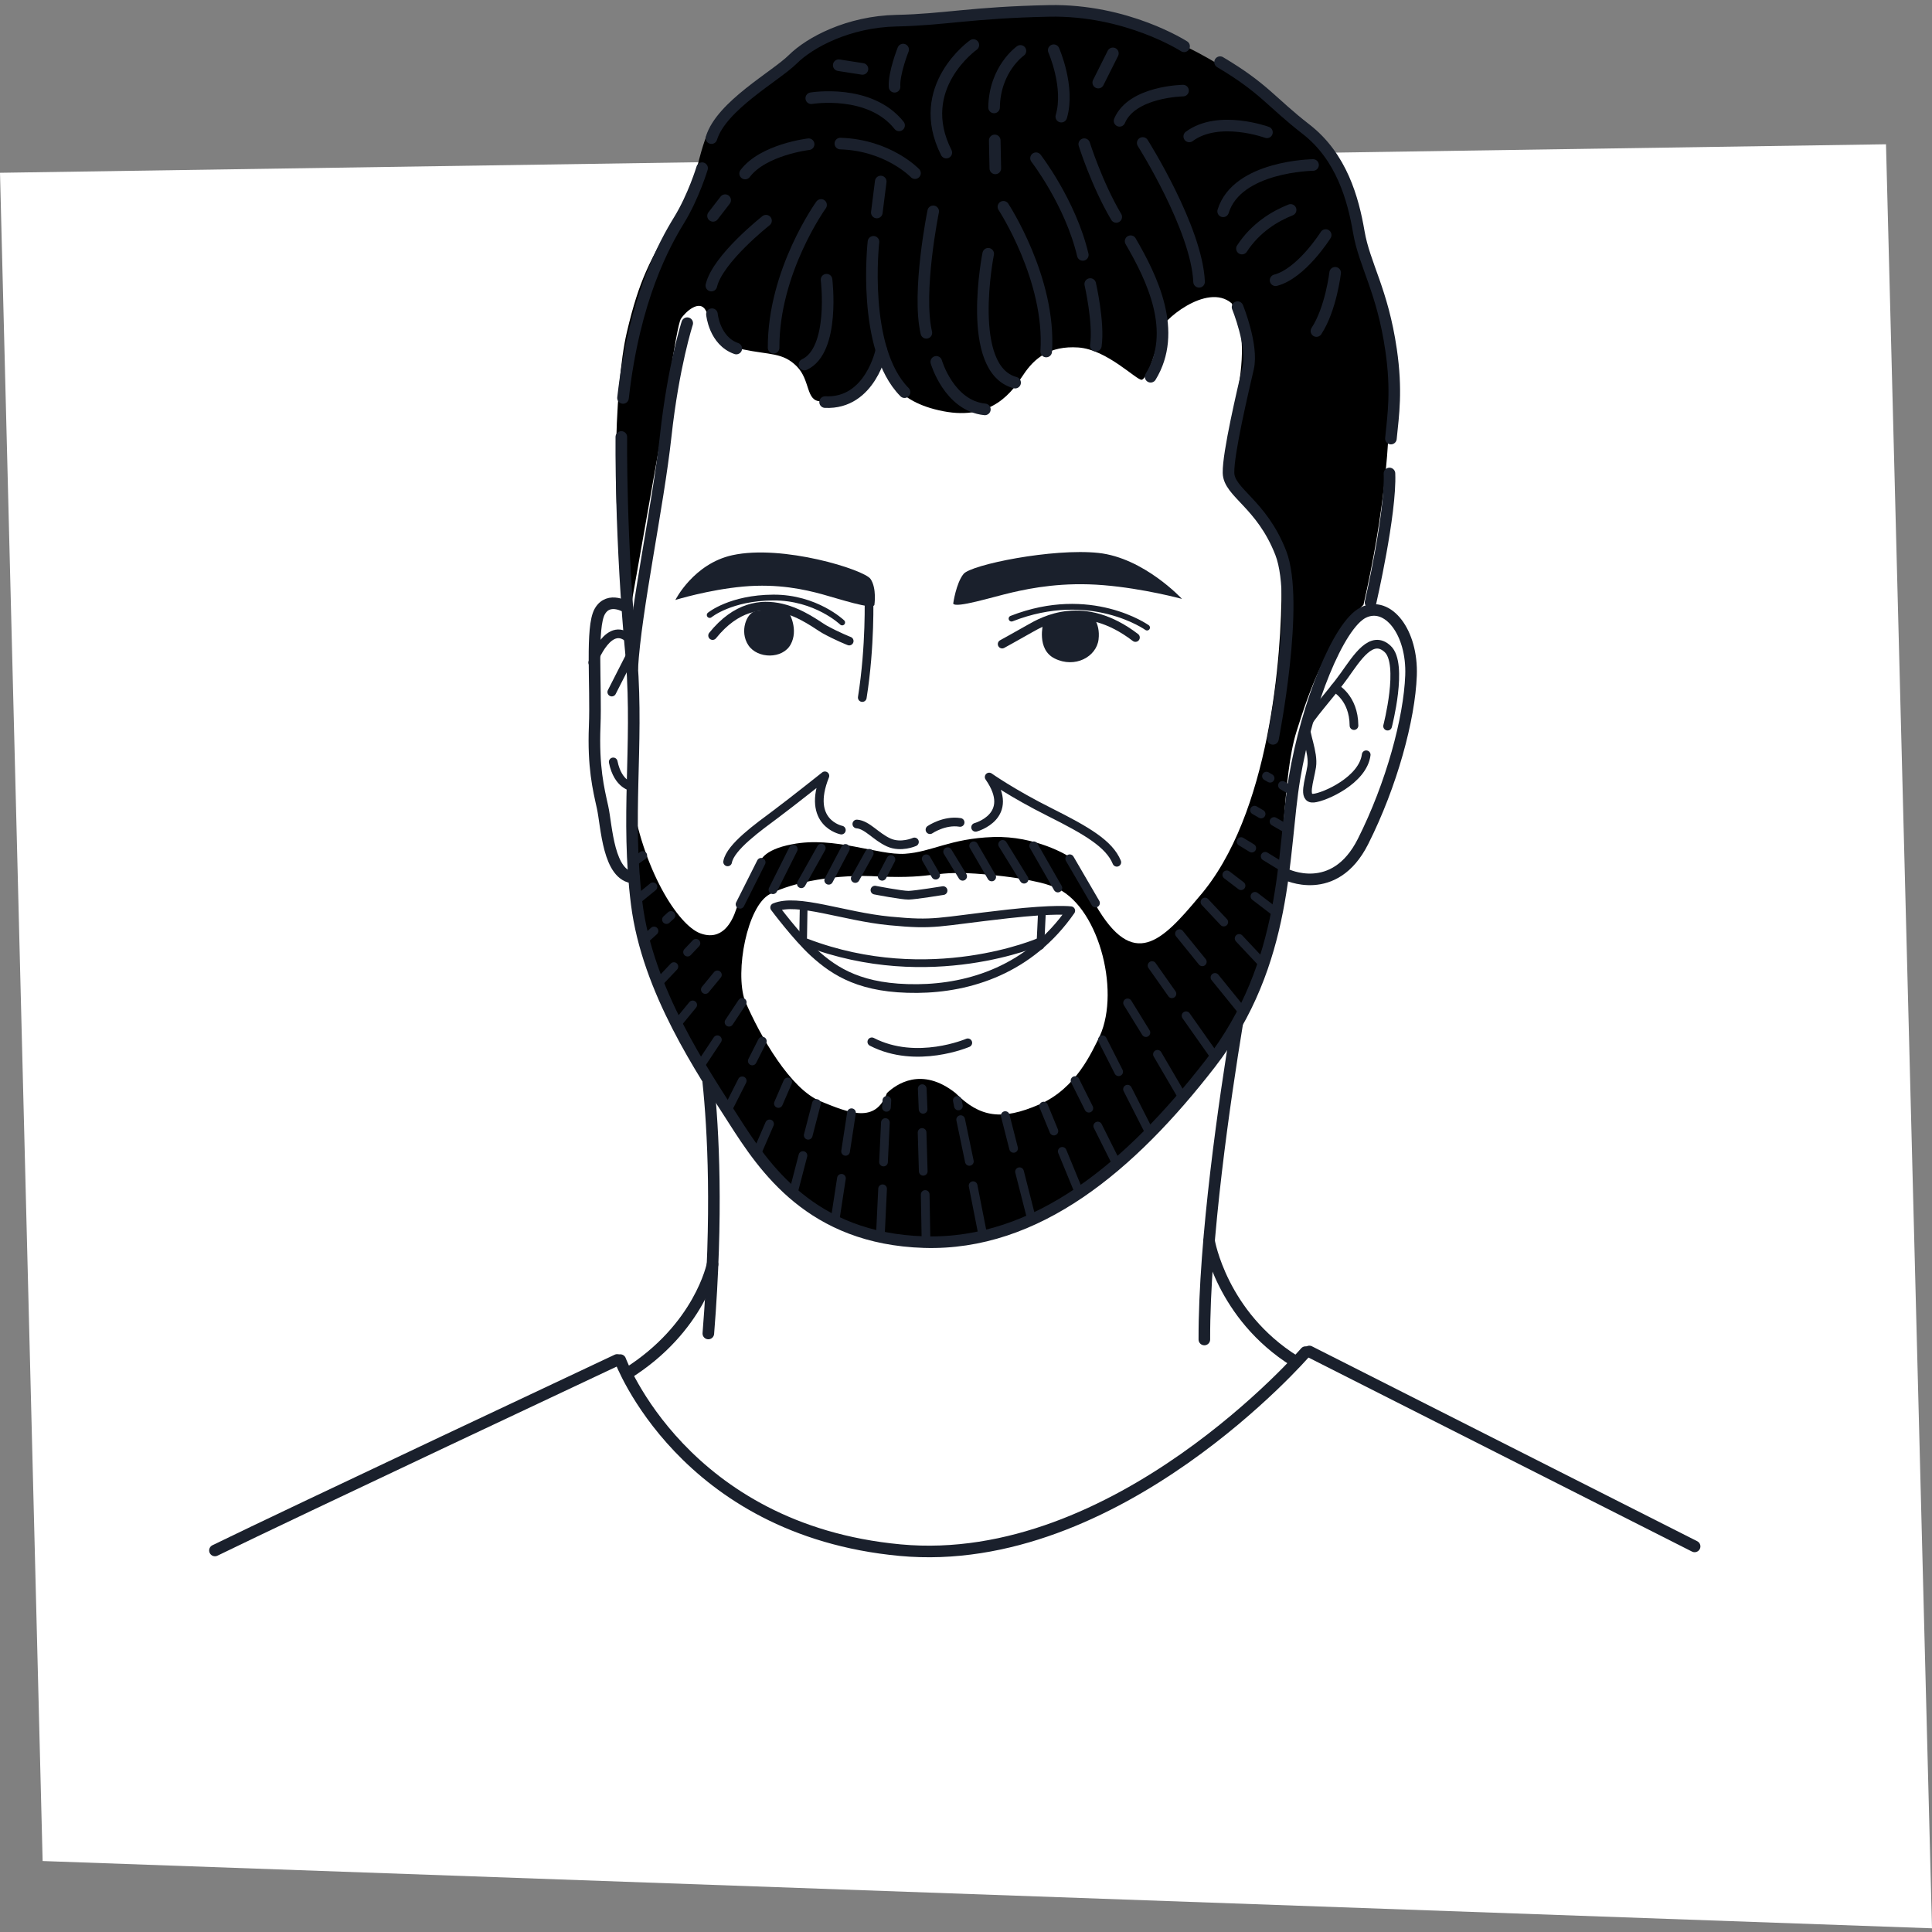<svg width="1000" height="1000" viewBox="0 0 1000 1000" fill="none" xmlns="http://www.w3.org/2000/svg">
<rect x="0" y="0" width="1000" height="1000" fill="#808080" stroke="none"/>
<g clip-path="url(#clip0)">
<path d="M0 89.432L976.191 74.677L1000 998.086L22.067 963.266L0 89.432Z" fill="white"/>
<g clip-path="url(#clip1)">
<path d="M569.252 536.262C580.2 512.006 567.965 467.571 545.545 459.128C545.545 459.128 537.515 454.999 509.77 452.561C482.023 450.124 485.774 454.987 455.043 453.684C433.544 452.192 410.066 456.598 398.387 462.849C386.707 469.101 380.356 502.775 385.507 517.801C393.664 536.906 409.333 563.738 424.574 569.962C439.814 576.187 453.07 581.656 459.081 565.773C463.804 561.264 476.987 551.821 494.589 565.773C507.254 578.438 518.594 580.051 537.913 571.68C557.231 563.308 565.155 544.332 569.252 536.262ZM362.367 483.05C373.727 487.325 378.878 477.276 381 470.792C383.12 464.307 393.45 446.214 393.45 446.214C393.45 446.214 394.332 439.884 410.053 436.984C431.864 432.673 454.617 442.835 468.445 441.908C482.274 440.979 491.793 434.022 514 433.245C536.204 432.467 553.099 443.209 553.099 443.209C553.099 443.209 551.976 444.959 566.944 468.162C586.65 502.54 601.414 487.167 620.589 464.23C657.402 421.932 663.433 339.041 663.343 303.295C663.255 267.549 635.904 252.973 634.478 246.239C633.051 239.506 635.415 229.152 640.085 205.546C644.753 181.942 643.182 168.125 637.479 156.971C624.693 145.96 600.636 166.42 599.789 172.235C599.022 181.913 593.517 196.195 590.948 196.57C588.379 196.945 572.913 180.837 558.079 179.853C543.245 178.87 535.329 185.471 529.705 193.96C524.082 202.45 513.769 217.797 488.225 212.845C462.682 207.895 458.85 193.802 453.16 183.291C450.936 200.407 433.046 207.536 424.999 207.701C416.95 207.866 419.624 196.862 412.389 189.603C405.155 182.343 398.422 183.769 384.513 180.834C370.605 177.899 368.322 166.029 365.202 160.512C362.085 154.993 354.91 161.152 352.415 165.068C349.918 168.984 342.845 221.945 342.845 221.945L325.913 317.618C315.466 274.034 317.917 199.912 324.432 172.082C330.947 144.252 336.551 134.798 349.3 112.637C362.049 90.477 359.126 89.248 364.9 72.383C370.673 55.519 389.796 45.787 410.666 27.002C431.537 8.217 462.494 10.159 495.939 7.863C529.386 5.568 555.381 1.17 593.349 15.206C631.317 29.242 660.147 53.128 672.625 64.788C685.102 76.447 692.698 85.631 699.026 111.587C705.355 137.543 713.508 142.53 717.828 180.443C722.148 218.357 715.786 269.371 705.732 313.053C687.417 330.82 678.261 355.483 671.011 378.82C663.759 402.156 665.261 443.992 658.169 475.054C651.076 506.117 641.382 535.944 599.123 579.643C556.863 623.342 515.234 650.604 455.751 639.585C396.267 628.566 383.13 584.715 353.885 540.548C324.639 496.383 324.373 444.227 326.583 410.688C332.547 450.178 351.007 478.773 362.367 483.05Z" fill="currentColor"/>
<path d="M719.937 227.004C721.186 214.628 723.085 202.094 720.019 181.078C715.523 150.252 706.237 137.131 703.308 120.015C700.383 102.899 694.353 81.123 676.027 66.899C657.701 52.675 654.555 45.869 631.516 32.17" stroke="#1A202C" stroke-width="6" stroke-miterlimit="10" stroke-linecap="round" stroke-linejoin="round"/>
<path d="M709.388 311.833C709.388 311.833 720.035 265.669 719.184 245.075" stroke="#1A202C" stroke-width="6" stroke-miterlimit="10" stroke-linecap="round" stroke-linejoin="round"/>
<path d="M612.883 23.965C612.883 23.965 583.292 4.819 542.945 5.646C502.599 6.472 488.933 10.189 464.039 10.698C439.144 11.209 419.182 21.924 410.344 30.693C401.506 39.463 373.477 54.636 368.241 71.491" stroke="#1A202C" stroke-width="6" stroke-miterlimit="10" stroke-linecap="round" stroke-linejoin="round"/>
<path d="M363.406 87.048C363.406 87.048 358.984 101.738 351.503 113.914C344.025 126.09 328.285 154.325 322.474 205.972" stroke="#1A202C" stroke-width="6" stroke-miterlimit="10" stroke-linecap="round" stroke-linejoin="round"/>
<path d="M665.467 452.502C665.467 452.502 690.629 465.084 705.484 435.579C720.337 406.076 729.514 371.966 730.344 349.619C731.175 327.274 718.384 310.788 705.63 317.062C692.877 323.335 676.535 364.033 670.03 402.814C663.526 441.594 667.275 497.918 626.275 550.717C585.277 603.514 536.722 644.723 478.286 642.915C419.849 641.106 395.589 604.46 379.619 579.453C363.647 554.446 335.203 512.734 329.558 467.761C323.912 422.789 330.375 386.975 326.98 341.999C320.965 279.001 321.599 226.171 321.599 226.171" stroke="#1A202C" stroke-width="6" stroke-miterlimit="10" stroke-linecap="round" stroke-linejoin="round"/>
<path d="M324.698 314.481C324.698 314.481 315.125 308.32 310.462 316.468C305.798 324.614 308.665 354.506 307.812 375.779C306.961 397.052 309.767 408.266 311.897 417.884C314.026 427.503 314.737 453.6 328.189 454.277" stroke="#1A202C" stroke-width="6" stroke-miterlimit="10" stroke-linecap="round" stroke-linejoin="round"/>
<path d="M511.492 131.354C511.492 131.354 499.514 191.178 525.419 198.055" stroke="#1A202C" stroke-width="6" stroke-miterlimit="10" stroke-linecap="round" stroke-linejoin="round"/>
<path d="M483.023 109.394C483.023 109.394 474.538 151.112 479.481 172.266" stroke="#1A202C" stroke-width="6" stroke-miterlimit="10" stroke-linecap="round" stroke-linejoin="round"/>
<path d="M484.621 187.297C484.621 187.297 491.202 210.028 509.761 211.902" stroke="#1A202C" stroke-width="6" stroke-miterlimit="10" stroke-linecap="round" stroke-linejoin="round"/>
<path d="M452.108 125.164C452.108 125.164 445.834 180.47 468.196 202.985" stroke="#1A202C" stroke-width="6" stroke-miterlimit="10" stroke-linecap="round" stroke-linejoin="round"/>
<path d="M456.208 181.19C456.208 181.19 450.611 209.25 427.077 208.122" stroke="#1A202C" stroke-width="6" stroke-miterlimit="10" stroke-linecap="round" stroke-linejoin="round"/>
<path d="M427.819 144.77C427.819 144.77 432.324 181.284 416.375 188.697" stroke="#1A202C" stroke-width="6" stroke-miterlimit="10" stroke-linecap="round" stroke-linejoin="round"/>
<path d="M424.987 106.075C424.987 106.075 400.248 140.397 400.416 180.007" stroke="#1A202C" stroke-width="6" stroke-miterlimit="10" stroke-linecap="round" stroke-linejoin="round"/>
<path d="M519.367 107.038C519.367 107.038 543.967 144.536 541.514 181.944" stroke="#1A202C" stroke-width="6" stroke-miterlimit="10" stroke-linecap="round" stroke-linejoin="round"/>
<path d="M536.242 81.895C536.242 81.895 554.107 105.018 560.457 131.95" stroke="#1A202C" stroke-width="6" stroke-miterlimit="10" stroke-linecap="round" stroke-linejoin="round"/>
<path d="M564.307 147.018C564.307 147.018 568.905 167.038 567.215 178.915" stroke="#1A202C" stroke-width="6" stroke-miterlimit="10" stroke-linecap="round" stroke-linejoin="round"/>
<path d="M585.203 124.845C596.359 144.013 609.809 171.693 595.563 195.007" stroke="#1A202C" stroke-width="6" stroke-miterlimit="10" stroke-linecap="round" stroke-linejoin="round"/>
<path d="M561.213 74.62C561.213 74.62 567.758 95.419 577.765 112.282" stroke="#1A202C" stroke-width="6" stroke-miterlimit="10" stroke-linecap="round" stroke-linejoin="round"/>
<path d="M591.473 74C591.473 74 619.43 118.191 620.642 145.864" stroke="#1A202C" stroke-width="6" stroke-miterlimit="10" stroke-linecap="round" stroke-linejoin="round"/>
<path d="M396.491 114.227C396.491 114.227 371.452 133.903 368.194 147.818" stroke="#1A202C" stroke-width="6" stroke-miterlimit="10" stroke-linecap="round" stroke-linejoin="round"/>
<path d="M368.498 162.625C368.498 162.625 369.746 176.448 381.1 180.402" stroke="#1A202C" stroke-width="6" stroke-miterlimit="10" stroke-linecap="round" stroke-linejoin="round"/>
<path d="M355.711 167.272C355.711 167.272 348.542 189.335 344.563 225.701C340.586 262.066 328.963 315.846 327.245 345.792" stroke="#1A202C" stroke-width="6" stroke-miterlimit="10" stroke-linecap="round" stroke-linejoin="round"/>
<path d="M640.556 158.981C640.556 158.981 648.694 178.923 646.033 190.5C643.372 202.078 635.662 234.442 635.874 244.742C636.084 255.044 652.945 260.603 662.916 286.162C672.887 311.722 658.878 382.431 658.878 382.431" stroke="#1A202C" stroke-width="6" stroke-miterlimit="10" stroke-linecap="round" stroke-linejoin="round"/>
<path d="M679.626 85.397C679.626 85.397 640.346 85.88 633.098 109.377" stroke="#1A202C" stroke-width="6" stroke-miterlimit="10" stroke-linecap="round" stroke-linejoin="round"/>
<path d="M668.018 108.661C660.139 111.772 650.009 117.673 642.833 128.662" stroke="#1A202C" stroke-width="6" stroke-miterlimit="10" stroke-linecap="round" stroke-linejoin="round"/>
<path d="M686.167 121.655C686.167 121.655 673.693 141.556 660.238 145.052" stroke="#1A202C" stroke-width="6" stroke-miterlimit="10" stroke-linecap="round" stroke-linejoin="round"/>
<path d="M691.076 141.199C691.076 141.199 688.883 159.922 681.388 171.348" stroke="#1A202C" stroke-width="6" stroke-miterlimit="10" stroke-linecap="round" stroke-linejoin="round"/>
<path d="M655.771 68.495C655.771 68.495 630.786 59.346 615.557 70.608" stroke="#1A202C" stroke-width="6" stroke-miterlimit="10" stroke-linecap="round" stroke-linejoin="round"/>
<path d="M528.168 26.346C528.168 26.346 514.842 35.636 514.528 55.61" stroke="#1A202C" stroke-width="6" stroke-miterlimit="10" stroke-linecap="round" stroke-linejoin="round"/>
<path d="M514.878 72.672L515.174 87.158" stroke="#1A202C" stroke-width="6" stroke-miterlimit="10" stroke-linecap="round" stroke-linejoin="round"/>
<path d="M503.802 23.303C503.802 23.303 472.689 45.196 489.806 78.982" stroke="#1A202C" stroke-width="6" stroke-miterlimit="10" stroke-linecap="round" stroke-linejoin="round"/>
<path d="M545.402 25.992C545.402 25.992 553.845 45.142 549.327 60.371" stroke="#1A202C" stroke-width="6" stroke-miterlimit="10" stroke-linecap="round" stroke-linejoin="round"/>
<path d="M612.334 46.895C612.334 46.895 585.933 47.276 579.484 62.544" stroke="#1A202C" stroke-width="6" stroke-miterlimit="10" stroke-linecap="round" stroke-linejoin="round"/>
<path d="M576.03 27.619L568.45 42.749" stroke="#1A202C" stroke-width="6" stroke-miterlimit="10" stroke-linecap="round" stroke-linejoin="round"/>
<path d="M473.601 89.62C473.601 89.62 459.776 75.089 434.962 74.31" stroke="#1A202C" stroke-width="6" stroke-miterlimit="10" stroke-linecap="round" stroke-linejoin="round"/>
<path d="M418.544 74.646C418.544 74.646 395.09 77.381 385.684 89.812" stroke="#1A202C" stroke-width="6" stroke-miterlimit="10" stroke-linecap="round" stroke-linejoin="round"/>
<path d="M419.912 50.84C419.912 50.84 450.158 45.765 465.364 64.884" stroke="#1A202C" stroke-width="6" stroke-miterlimit="10" stroke-linecap="round" stroke-linejoin="round"/>
<path d="M467.459 25.658C467.459 25.658 462.558 37.997 463.022 44.911" stroke="#1A202C" stroke-width="6" stroke-miterlimit="10" stroke-linecap="round" stroke-linejoin="round"/>
<path d="M446.408 35.67L434.131 33.748" stroke="#1A202C" stroke-width="6" stroke-miterlimit="10" stroke-linecap="round" stroke-linejoin="round"/>
<path d="M453.837 109.992L455.868 93.955" stroke="#1A202C" stroke-width="6" stroke-miterlimit="10" stroke-linecap="round" stroke-linejoin="round"/>
<path d="M375.34 103.604L369.065 111.73" stroke="#1A202C" stroke-width="6" stroke-miterlimit="10" stroke-linecap="round" stroke-linejoin="round"/>
<path d="M640.307 530.191C634.091 568.065 623.233 641.421 623.37 693.322" stroke="#1A202C" stroke-width="6" stroke-miterlimit="10" stroke-linecap="round" stroke-linejoin="round"/>
<path d="M366.594 559.963C369.143 584.386 371.607 628.517 366.631 690.211" stroke="#1A202C" stroke-width="6" stroke-miterlimit="10" stroke-linecap="round" stroke-linejoin="round"/>
<path d="M625.813 642.349C625.813 642.349 632.272 680.78 670.115 704.48" stroke="#1A202C" stroke-width="6" stroke-miterlimit="10" stroke-linecap="round" stroke-linejoin="round"/>
<path d="M368.809 654.401C368.809 654.401 362.35 687.354 324.507 711.054" stroke="#1A202C" stroke-width="6" stroke-miterlimit="10" stroke-linecap="round" stroke-linejoin="round"/>
<path d="M677.712 699.524L877.13 800.414" stroke="#1A202C" stroke-width="6" stroke-miterlimit="10" stroke-linecap="round" stroke-linejoin="round"/>
<path d="M321.057 703.988C321.057 703.988 353.575 791.855 465.876 802.351C578.176 812.846 675.731 699.866 675.731 699.866" stroke="#1A202C" stroke-width="6" stroke-miterlimit="10" stroke-linecap="round" stroke-linejoin="round"/>
<path d="M319.433 703.906C319.433 703.906 150.554 783.318 111.258 802.515" stroke="#1A202C" stroke-width="6" stroke-miterlimit="10" stroke-linecap="round" stroke-linejoin="round"/>
<path d="M718.215 375.847C718.215 375.847 726.572 343.686 718.255 335.912C709.937 328.138 702.458 340.315 695.779 349.684C689.101 359.053 677.005 372.153 676.043 375.74C675.08 379.325 680.064 389.511 678.925 396.834C677.787 404.157 674.118 413.68 679.904 413.131C685.689 412.584 705.477 403.804 707.14 390.674" stroke="#1A202C" stroke-width="4.5" stroke-miterlimit="10" stroke-linecap="round" stroke-linejoin="round"/>
<path d="M690.95 356.029C690.95 356.029 700.733 360.962 700.818 375.56" stroke="#1A202C" stroke-width="4.5" stroke-miterlimit="10" stroke-linecap="round" stroke-linejoin="round"/>
<path d="M306.793 342.951C306.793 342.951 315.501 318.94 326.959 331.91" stroke="#1A202C" stroke-width="4.5" stroke-miterlimit="10" stroke-linecap="round" stroke-linejoin="round"/>
<path d="M326.659 338.573L316.662 358.207" stroke="#1A202C" stroke-width="4.5" stroke-miterlimit="10" stroke-linecap="round" stroke-linejoin="round"/>
<path d="M327.371 407.257C327.371 407.257 319.885 406.555 317.404 394.369" stroke="#1A202C" stroke-width="4.5" stroke-miterlimit="10" stroke-linecap="round" stroke-linejoin="round"/>
<path d="M518.719 333.374C518.719 333.374 525.54 329.637 532.861 325.462C540.183 321.286 560.874 309.43 587.703 329.973" stroke="#1A202C" stroke-width="4.5" stroke-miterlimit="10" stroke-linecap="round" stroke-linejoin="round"/>
<path d="M593.716 324.832C593.716 324.832 564.629 304.096 523.575 320.193" stroke="#1A202C" stroke-width="3" stroke-miterlimit="10" stroke-linecap="round" stroke-linejoin="round"/>
<path d="M439.541 331.803C439.541 331.803 433.263 329.355 426.748 325.732C420.234 322.108 393.127 298.853 368.845 328.958" stroke="#1A202C" stroke-width="4.5" stroke-miterlimit="10" stroke-linecap="round" stroke-linejoin="round"/>
<path d="M435.91 322.189C435.91 322.189 422.33 309.159 400.219 309.289C378.107 309.419 367.341 318.325 367.341 318.325" stroke="#1A202C" stroke-width="3" stroke-miterlimit="10" stroke-linecap="round" stroke-linejoin="round"/>
<path d="M449.752 308.781C449.752 308.781 450.597 334.244 446.314 361.043" stroke="#1A202C" stroke-width="4.5" stroke-miterlimit="10" stroke-linecap="round" stroke-linejoin="round"/>
<path d="M481.355 429.439C481.355 429.439 488.777 424.35 496.957 425.684" stroke="#1A202C" stroke-width="4.5" stroke-miterlimit="10" stroke-linecap="round" stroke-linejoin="round"/>
<path d="M504.975 428.223C504.975 428.223 526.156 422.51 511.997 402.189C511.997 402.189 523.96 410.657 543.279 420.332C562.598 430.007 574.19 436.852 578.054 446.313" stroke="#1A202C" stroke-width="4.5" stroke-miterlimit="10" stroke-linecap="round" stroke-linejoin="round"/>
<path d="M473.312 435.793C473.312 435.793 466.323 438.931 460.005 436.065C453.292 433.021 448.872 426.886 443.496 426.496" stroke="#1A202C" stroke-width="4.5" stroke-miterlimit="10" stroke-linecap="round" stroke-linejoin="round"/>
<path d="M554.227 471.382C554.227 471.382 546.276 470.281 521.582 473.058C484.463 477.232 484.372 478.961 460.493 476.665C436.615 474.369 412.884 464.751 400.963 469.718C400.963 469.718 412.406 485.047 421.248 493.116C432.302 503.205 446.04 511.952 474.868 511.674C501.754 511.414 532.976 501.971 554.227 471.382Z" stroke="#1A202C" stroke-width="4.5" stroke-miterlimit="10" stroke-linecap="round" stroke-linejoin="round"/>
<path d="M539.248 473.303L538.481 489.526" stroke="#1A202C" stroke-width="4" stroke-miterlimit="10" stroke-linecap="round" stroke-linejoin="round"/>
<path d="M415.946 471.023L415.681 486.701" stroke="#1A202C" stroke-width="4" stroke-miterlimit="10" stroke-linecap="round" stroke-linejoin="round"/>
<path d="M538.288 487.321C538.288 487.321 481.565 512.274 417.383 487.804" stroke="#1A202C" stroke-width="4" stroke-miterlimit="10" stroke-linecap="round" stroke-linejoin="round"/>
<path d="M488.137 460.968C488.137 460.968 473.746 463.304 470.312 463.373C466.878 463.444 452.866 460.726 452.866 460.726" stroke="#1A202C" stroke-width="4.5" stroke-miterlimit="10" stroke-linecap="round" stroke-linejoin="round"/>
<path d="M500.932 539.76C500.932 539.76 474.425 551.194 451.257 539.247" stroke="#1A202C" stroke-width="4.5" stroke-miterlimit="10" stroke-linecap="round" stroke-linejoin="round"/>
<path d="M435.483 429.648C435.483 429.648 417.16 426.032 426.963 401.569C426.963 401.569 410.657 414.552 401.624 421.314C392.591 428.076 378.028 438.382 376.615 446.109" stroke="#1A202C" stroke-width="4.5" stroke-miterlimit="10" stroke-linecap="round" stroke-linejoin="round"/>
<path d="M493.374 312.423C493.374 312.423 494.839 301.873 498.735 297.069C502.632 292.266 544.924 283.67 568.523 286.192C592.122 288.714 611.795 309.995 611.795 309.995C611.795 309.995 592.028 304.603 571.178 302.884C550.329 301.164 534.099 304.288 523.898 306.643C513.697 309 494.687 314.972 493.374 312.423Z" fill="#1A202C"/>
<path d="M452.579 313.151C452.579 313.151 453.896 304.485 450.586 299.666C447.275 294.846 405.05 281.679 379.08 287.364C358.997 291.761 349.564 310.54 349.564 310.54C349.564 310.54 366.688 305.233 384.703 303.602C402.719 301.972 416.694 305.165 425.473 307.563C434.253 309.963 451.417 315.695 452.579 313.151Z" fill="#1A202C"/>
<path d="M657.406 402.813L655.515 401.715" stroke="#1A202C" stroke-width="4.5" stroke-miterlimit="10" stroke-linecap="round" stroke-linejoin="round"/>
<path d="M668.553 409.285L663.801 406.526" stroke="#1A202C" stroke-width="4.5" stroke-miterlimit="10" stroke-linecap="round" stroke-linejoin="round"/>
<path d="M652.749 421.323L649.33 419.341" stroke="#1A202C" stroke-width="4.5" stroke-miterlimit="10" stroke-linecap="round" stroke-linejoin="round"/>
<path d="M666.494 429.294L659.438 425.203" stroke="#1A202C" stroke-width="4.5" stroke-miterlimit="10" stroke-linecap="round" stroke-linejoin="round"/>
<path d="M647.909 438.978L642.362 435.587" stroke="#1A202C" stroke-width="4.5" stroke-miterlimit="10" stroke-linecap="round" stroke-linejoin="round"/>
<path d="M664.104 448.881L654.851 443.223" stroke="#1A202C" stroke-width="4.5" stroke-miterlimit="10" stroke-linecap="round" stroke-linejoin="round"/>
<path d="M642.362 458.445L634.986 452.805" stroke="#1A202C" stroke-width="4.5" stroke-miterlimit="10" stroke-linecap="round" stroke-linejoin="round"/>
<path d="M660.833 472.566L649.558 463.946" stroke="#1A202C" stroke-width="4.5" stroke-miterlimit="10" stroke-linecap="round" stroke-linejoin="round"/>
<path d="M633.418 477.259L623.68 466.885" stroke="#1A202C" stroke-width="4.5" stroke-miterlimit="10" stroke-linecap="round" stroke-linejoin="round"/>
<path d="M653.641 498.799L641.368 485.726" stroke="#1A202C" stroke-width="4.5" stroke-miterlimit="10" stroke-linecap="round" stroke-linejoin="round"/>
<path d="M622.309 497.829L610.49 483.259" stroke="#1A202C" stroke-width="4.5" stroke-miterlimit="10" stroke-linecap="round" stroke-linejoin="round"/>
<path d="M642.869 523.173L628.864 505.91" stroke="#1A202C" stroke-width="4.5" stroke-miterlimit="10" stroke-linecap="round" stroke-linejoin="round"/>
<path d="M606.595 514.377L596.298 499.77" stroke="#1A202C" stroke-width="4.5" stroke-miterlimit="10" stroke-linecap="round" stroke-linejoin="round"/>
<path d="M628.864 546.97L613.9 525.743" stroke="#1A202C" stroke-width="4.5" stroke-miterlimit="10" stroke-linecap="round" stroke-linejoin="round"/>
<path d="M593.121 534.474L583.635 519.09" stroke="#1A202C" stroke-width="4.5" stroke-miterlimit="10" stroke-linecap="round" stroke-linejoin="round"/>
<path d="M611.896 567.607L599.09 545.707" stroke="#1A202C" stroke-width="4.5" stroke-miterlimit="10" stroke-linecap="round" stroke-linejoin="round"/>
<path d="M579.018 554.736L570.608 538.181" stroke="#1A202C" stroke-width="4.5" stroke-miterlimit="10" stroke-linecap="round" stroke-linejoin="round"/>
<path d="M595.217 586.627L583.599 563.756" stroke="#1A202C" stroke-width="4.5" stroke-miterlimit="10" stroke-linecap="round" stroke-linejoin="round"/>
<path d="M563.588 573.6L556.441 559.297" stroke="#1A202C" stroke-width="4.5" stroke-miterlimit="10" stroke-linecap="round" stroke-linejoin="round"/>
<path d="M578.158 602.758L568.2 582.831" stroke="#1A202C" stroke-width="4.5" stroke-miterlimit="10" stroke-linecap="round" stroke-linejoin="round"/>
<path d="M545.495 585.434L540.18 572.512" stroke="#1A202C" stroke-width="4.5" stroke-miterlimit="10" stroke-linecap="round" stroke-linejoin="round"/>
<path d="M558.482 617.009L549.816 595.94" stroke="#1A202C" stroke-width="4.5" stroke-miterlimit="10" stroke-linecap="round" stroke-linejoin="round"/>
<path d="M524.635 594.398L520.313 577.428" stroke="#1A202C" stroke-width="4.5" stroke-miterlimit="10" stroke-linecap="round" stroke-linejoin="round"/>
<path d="M533.856 630.611L527.71 606.474" stroke="#1A202C" stroke-width="4.5" stroke-miterlimit="10" stroke-linecap="round" stroke-linejoin="round"/>
<path d="M501.743 601.141L497.236 579.516" stroke="#1A202C" stroke-width="4.5" stroke-miterlimit="10" stroke-linecap="round" stroke-linejoin="round"/>
<path d="M508.458 638.002L503.675 613.7" stroke="#1A202C" stroke-width="4.5" stroke-miterlimit="10" stroke-linecap="round" stroke-linejoin="round"/>
<path d="M477.868 606.257L477.271 586.169" stroke="#1A202C" stroke-width="4.5" stroke-miterlimit="10" stroke-linecap="round" stroke-linejoin="round"/>
<path d="M477.797 574.185L477.343 563.482" stroke="#1A202C" stroke-width="4.5" stroke-miterlimit="10" stroke-linecap="round" stroke-linejoin="round"/>
<path d="M496.078 572.435L495.502 569.567" stroke="#1A202C" stroke-width="4.5" stroke-miterlimit="10" stroke-linecap="round" stroke-linejoin="round"/>
<path d="M479.311 642.302L478.882 618.261" stroke="#1A202C" stroke-width="4.5" stroke-miterlimit="10" stroke-linecap="round" stroke-linejoin="round"/>
<path d="M457.31 601.464L458.276 581.017" stroke="#1A202C" stroke-width="4.5" stroke-miterlimit="10" stroke-linecap="round" stroke-linejoin="round"/>
<path d="M458.826 573.158L459.051 569.551" stroke="#1A202C" stroke-width="4.5" stroke-miterlimit="10" stroke-linecap="round" stroke-linejoin="round"/>
<path d="M455.7 638.974L456.828 615.308" stroke="#1A202C" stroke-width="4.5" stroke-miterlimit="10" stroke-linecap="round" stroke-linejoin="round"/>
<path d="M437.67 595.94L440.737 575.947" stroke="#1A202C" stroke-width="4.5" stroke-miterlimit="10" stroke-linecap="round" stroke-linejoin="round"/>
<path d="M432.213 631.513L435.531 609.883" stroke="#1A202C" stroke-width="4.5" stroke-miterlimit="10" stroke-linecap="round" stroke-linejoin="round"/>
<path d="M418.332 587.615L422.604 571.165" stroke="#1A202C" stroke-width="4.5" stroke-miterlimit="10" stroke-linecap="round" stroke-linejoin="round"/>
<path d="M410.664 617.141L415.61 598.095" stroke="#1A202C" stroke-width="4.5" stroke-miterlimit="10" stroke-linecap="round" stroke-linejoin="round"/>
<path d="M402.901 571.165L407.721 560.037" stroke="#1A202C" stroke-width="4.5" stroke-miterlimit="10" stroke-linecap="round" stroke-linejoin="round"/>
<path d="M391.885 596.593L398.325 581.727" stroke="#1A202C" stroke-width="4.5" stroke-miterlimit="10" stroke-linecap="round" stroke-linejoin="round"/>
<path d="M389.378 549.144L394.567 538.89" stroke="#1A202C" stroke-width="4.5" stroke-miterlimit="10" stroke-linecap="round" stroke-linejoin="round"/>
<path d="M376.615 574.362L384.172 559.43" stroke="#1A202C" stroke-width="4.5" stroke-miterlimit="10" stroke-linecap="round" stroke-linejoin="round"/>
<path d="M377.343 529.1L384.172 518.815" stroke="#1A202C" stroke-width="4.5" stroke-miterlimit="10" stroke-linecap="round" stroke-linejoin="round"/>
<path d="M362.929 550.81L371.32 538.172" stroke="#1A202C" stroke-width="4.5" stroke-miterlimit="10" stroke-linecap="round" stroke-linejoin="round"/>
<path d="M365.082 512.173L371.32 504.585" stroke="#1A202C" stroke-width="4.5" stroke-miterlimit="10" stroke-linecap="round" stroke-linejoin="round"/>
<path d="M350.583 529.809L358.535 520.136" stroke="#1A202C" stroke-width="4.5" stroke-miterlimit="10" stroke-linecap="round" stroke-linejoin="round"/>
<path d="M355.883 492.814L360.22 488.226" stroke="#1A202C" stroke-width="4.5" stroke-miterlimit="10" stroke-linecap="round" stroke-linejoin="round"/>
<path d="M341.128 508.425L348.801 500.308" stroke="#1A202C" stroke-width="4.5" stroke-miterlimit="10" stroke-linecap="round" stroke-linejoin="round"/>
<path d="M344.963 475.964L347.289 473.839" stroke="#1A202C" stroke-width="4.5" stroke-miterlimit="10" stroke-linecap="round" stroke-linejoin="round"/>
<path d="M333.589 486.358L338.51 481.862" stroke="#1A202C" stroke-width="4.5" stroke-miterlimit="10" stroke-linecap="round" stroke-linejoin="round"/>
<path d="M329.626 465.828L337.967 459.002" stroke="#1A202C" stroke-width="4.5" stroke-miterlimit="10" stroke-linecap="round" stroke-linejoin="round"/>
<path d="M328.041 446.108L332.696 442.792" stroke="#1A202C" stroke-width="4.5" stroke-miterlimit="10" stroke-linecap="round" stroke-linejoin="round"/>
<path d="M479.399 444.509L484.297 452.996" stroke="#1A202C" stroke-width="4.5" stroke-miterlimit="10" stroke-linecap="round" stroke-linejoin="round"/>
<path d="M490.489 440.846L498.264 453.569" stroke="#1A202C" stroke-width="4.5" stroke-miterlimit="10" stroke-linecap="round" stroke-linejoin="round"/>
<path d="M503.952 437.78L513.299 453.904" stroke="#1A202C" stroke-width="4.5" stroke-miterlimit="10" stroke-linecap="round" stroke-linejoin="round"/>
<path d="M518.965 437.042L530.07 455.064" stroke="#1A202C" stroke-width="4.5" stroke-miterlimit="10" stroke-linecap="round" stroke-linejoin="round"/>
<path d="M535.029 437.786L547.555 459.643" stroke="#1A202C" stroke-width="4.5" stroke-miterlimit="10" stroke-linecap="round" stroke-linejoin="round"/>
<path d="M553.685 444.489L567.036 467.403" stroke="#1A202C" stroke-width="4.5" stroke-miterlimit="10" stroke-linecap="round" stroke-linejoin="round"/>
<path d="M461.157 444.883L456.612 453.564" stroke="#1A202C" stroke-width="4.5" stroke-miterlimit="10" stroke-linecap="round" stroke-linejoin="round"/>
<path d="M449.927 441.677L442.679 454.708" stroke="#1A202C" stroke-width="4.5" stroke-miterlimit="10" stroke-linecap="round" stroke-linejoin="round"/>
<path d="M437.61 439.139L428.931 455.634" stroke="#1A202C" stroke-width="4.5" stroke-miterlimit="10" stroke-linecap="round" stroke-linejoin="round"/>
<path d="M425.1 438.966L414.743 457.428" stroke="#1A202C" stroke-width="4.5" stroke-miterlimit="10" stroke-linecap="round" stroke-linejoin="round"/>
<path d="M410.592 439.532L400.073 460.52" stroke="#1A202C" stroke-width="4.5" stroke-miterlimit="10" stroke-linecap="round" stroke-linejoin="round"/>
<path d="M393.985 446.313L383.051 468.061" stroke="#1A202C" stroke-width="4.5" stroke-miterlimit="10" stroke-linecap="round" stroke-linejoin="round"/>
<path d="M408.537 317.433C408.537 317.433 413.427 325.968 409.241 333.583C405.055 341.199 392.095 341.09 387.345 333.962C382.597 326.831 386.499 317.108 391.006 316.378C395.516 315.65 403.224 315.083 408.537 317.433Z" fill="#1A202C"/>
<path d="M564.431 317.743C564.431 317.743 569.689 321.928 568.616 330.944C567.543 339.959 556.381 346.077 545.864 340.818C536.332 336.053 539.96 322.68 539.96 322.68C539.96 322.68 557.347 316.777 564.431 317.743Z" fill="#1A202C"/>
</g>
</g>
<defs>
<clipPath id="clip0">
<rect width="1000" height="1000" fill="white"/>
</clipPath>
<clipPath id="clip1">
<rect width="1151" height="1151" fill="white" transform="translate(-34 -81)"/>
</clipPath>
</defs>
</svg>
